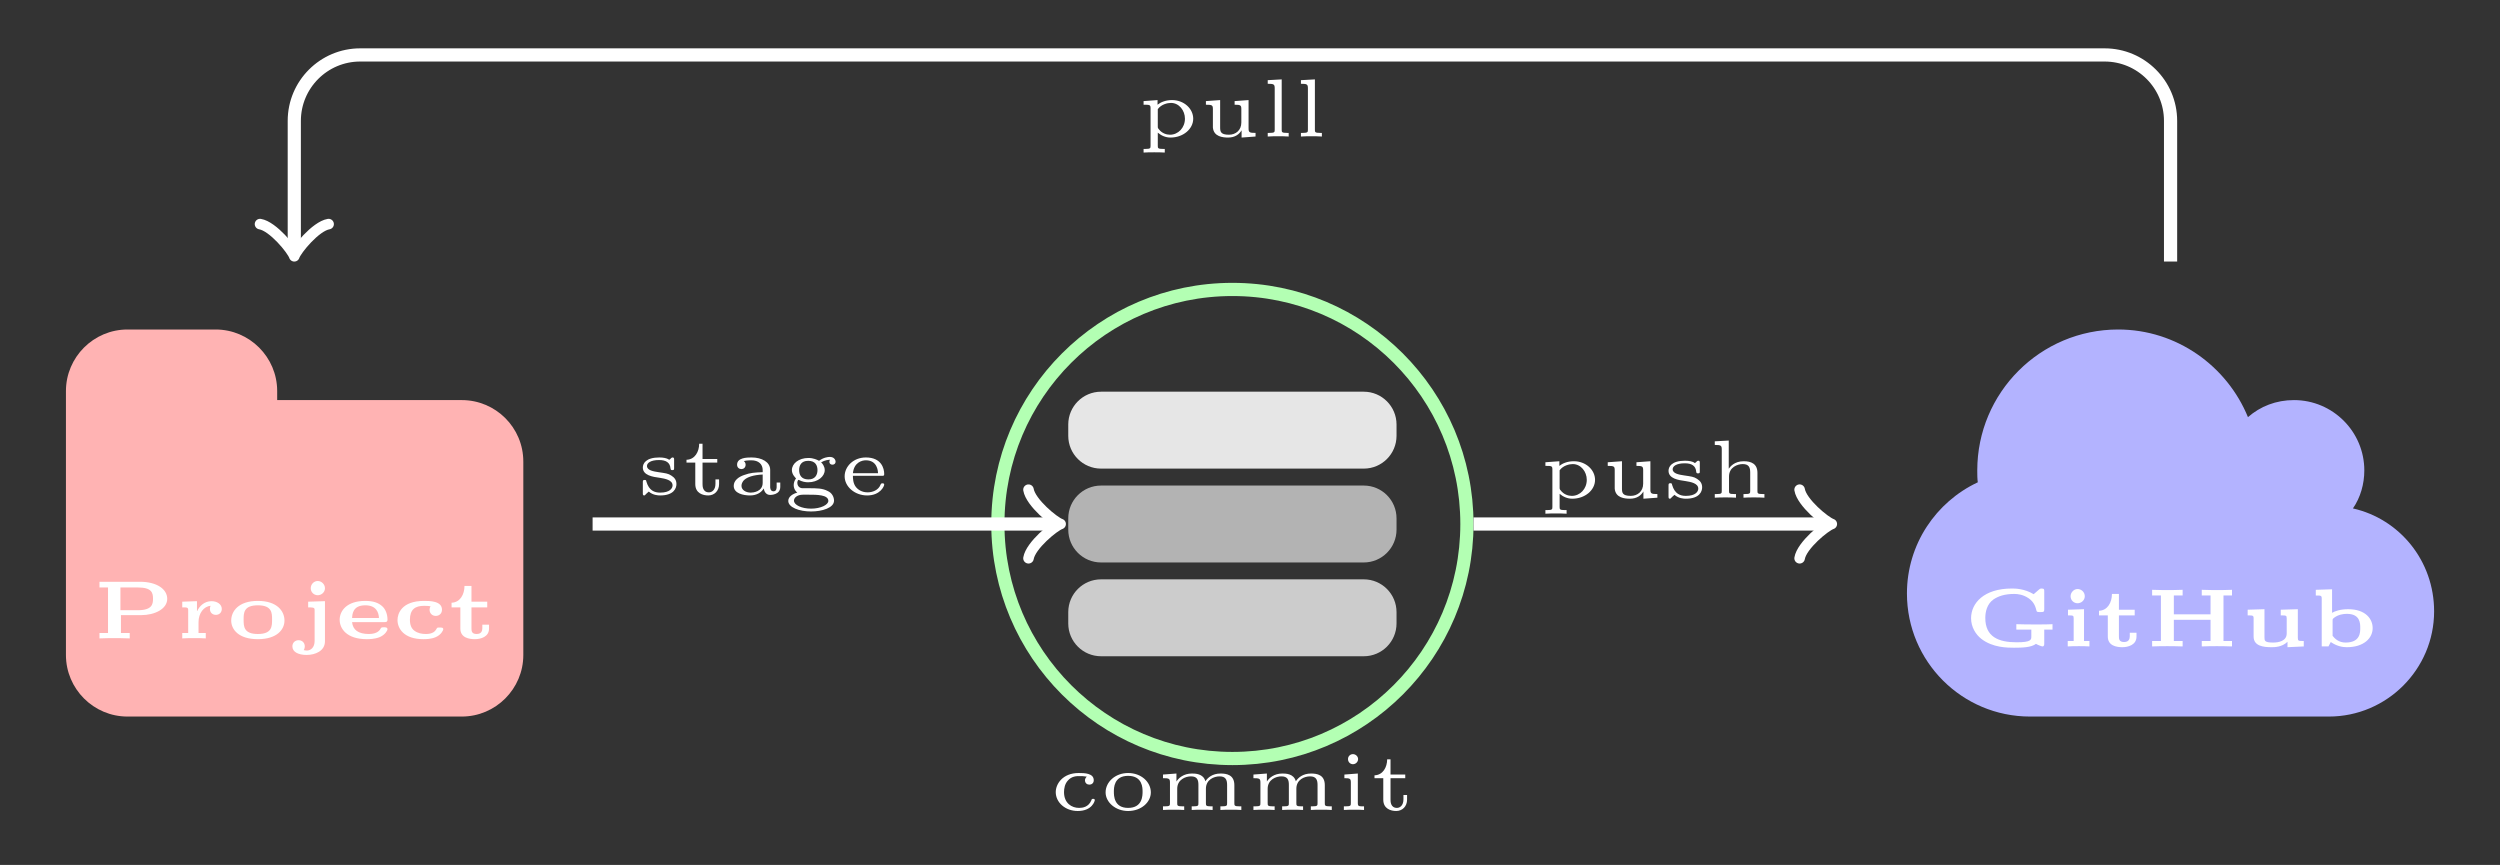 <?xml version="1.0" encoding="UTF-8"?>
<svg xmlns="http://www.w3.org/2000/svg" xmlns:xlink="http://www.w3.org/1999/xlink" width="151.085pt" height="52.271pt" viewBox="0 0 151.085 52.271" version="1.1">
<rect x="0" y="0" width="151.085" height="52.271" fill="#333333" stroke="none"/>
<defs>
<g>
<symbol overflow="visible" id="glyph0-0">
<path style="stroke:none;" d="M 3.719 -1.844 L 3.719 -23.656 L 11.156 -23.656 L 11.156 -1.844 Z M 1.844 0 L 13.031 0 L 13.031 -25.5 L 1.844 -25.5 Z M 1.844 0 "/>
</symbol>
<symbol overflow="visible" id="glyph0-1">
<path style="stroke:none;" d="M 31.859 -6.359 C 31.859 -9.406 29.781 -11.938 26.953 -12.578 C 27.406 -13.234 27.641 -14.047 27.641 -14.875 C 27.641 -17.219 25.734 -19.125 23.391 -19.125 C 22.312 -19.125 21.359 -18.75 20.609 -18.094 C 19.344 -21.188 16.297 -23.391 12.766 -23.391 C 8.062 -23.391 4.25 -19.578 4.25 -14.875 C 4.25 -14.641 4.25 -14.406 4.281 -14.156 C 1.75 -12.969 0 -10.406 0 -7.438 C 0 -3.328 3.328 0 7.438 0 L 25.5 0 C 29 0 31.859 -2.859 31.859 -6.359 Z M 31.859 -6.359 "/>
</symbol>
<symbol overflow="visible" id="glyph0-2">
<path style="stroke:none;" d="M 27.641 -15.406 C 27.641 -17.469 25.969 -19.125 23.922 -19.125 L 12.766 -19.125 L 12.766 -19.672 C 12.766 -21.719 11.094 -23.391 9.047 -23.391 L 3.719 -23.391 C 1.672 -23.391 0 -21.719 0 -19.672 L 0 -3.719 C 0 -1.672 1.672 0 3.719 0 L 23.922 0 C 25.969 0 27.641 -1.672 27.641 -3.719 Z M 27.641 -15.406 "/>
</symbol>
<symbol overflow="visible" id="glyph1-0">
<path style="stroke:none;" d=""/>
</symbol>
<symbol overflow="visible" id="glyph1-1">
<path style="stroke:none;" d="M 1.656 0.75 L 1.562 0.75 C 1.234 0.75 1.234 0.703 1.234 0.547 L 1.234 -0.234 C 1.453 -0.047 1.719 0.062 2 0.062 C 2.766 0.062 3.375 -0.453 3.375 -1.078 C 3.375 -1.672 2.828 -2.203 2.094 -2.203 C 1.688 -2.203 1.391 -2.062 1.219 -1.922 L 1.219 -2.203 L 0.375 -2.141 L 0.375 -1.922 C 0.734 -1.922 0.797 -1.922 0.797 -1.719 L 0.797 0.547 C 0.797 0.703 0.797 0.75 0.469 0.75 L 0.375 0.75 L 0.375 0.969 C 0.594 0.953 0.797 0.953 1.016 0.953 C 1.219 0.953 1.438 0.953 1.656 0.969 Z M 1.234 -1.656 C 1.453 -1.953 1.828 -2.031 2.031 -2.031 C 2.516 -2.031 2.875 -1.578 2.875 -1.078 C 2.875 -0.531 2.469 -0.109 1.969 -0.109 C 1.75 -0.109 1.484 -0.203 1.312 -0.422 C 1.234 -0.516 1.234 -0.516 1.234 -0.625 Z M 1.234 -1.656 "/>
</symbol>
<symbol overflow="visible" id="glyph1-2">
<path style="stroke:none;" d="M 2.141 -2.141 L 2.141 -1.922 C 2.5 -1.922 2.547 -1.891 2.547 -1.656 L 2.547 -0.844 C 2.547 -0.375 2.203 -0.109 1.797 -0.109 C 1.281 -0.109 1.266 -0.312 1.266 -0.562 L 1.266 -2.203 L 0.406 -2.141 L 0.406 -1.922 C 0.797 -1.922 0.828 -1.891 0.828 -1.641 L 0.828 -0.547 C 0.875 0.016 1.438 0.062 1.75 0.062 C 2.172 0.062 2.422 -0.141 2.562 -0.375 L 2.562 0.062 L 3.406 0 L 3.406 -0.219 C 3.031 -0.219 2.984 -0.25 2.984 -0.5 L 2.984 -2.203 Z M 2.141 -2.141 "/>
</symbol>
<symbol overflow="visible" id="glyph1-3">
<path style="stroke:none;" d="M 1.25 -3.453 L 0.406 -3.406 L 0.406 -3.188 C 0.781 -3.188 0.828 -3.156 0.828 -2.906 L 0.828 -0.422 C 0.828 -0.266 0.828 -0.219 0.5 -0.219 L 0.406 -0.219 L 0.406 0 C 0.625 -0.016 0.828 -0.016 1.031 -0.016 C 1.25 -0.016 1.453 -0.016 1.672 0 L 1.672 -0.219 L 1.578 -0.219 C 1.25 -0.219 1.25 -0.266 1.25 -0.422 Z M 1.25 -3.453 "/>
</symbol>
<symbol overflow="visible" id="glyph1-4">
<path style="stroke:none;" d="M 2.234 -2.016 C 2.172 -1.953 2.125 -1.875 2.125 -1.797 C 2.125 -1.625 2.25 -1.531 2.391 -1.531 C 2.516 -1.531 2.656 -1.609 2.656 -1.797 C 2.656 -2.219 2.109 -2.234 1.75 -2.234 C 0.781 -2.234 0.359 -1.578 0.359 -1.078 C 0.359 -0.453 0.938 0.062 1.688 0.062 C 2.562 0.062 2.719 -0.547 2.719 -0.594 C 2.719 -0.672 2.656 -0.672 2.625 -0.672 C 2.547 -0.672 2.531 -0.656 2.516 -0.594 C 2.344 -0.172 1.984 -0.125 1.766 -0.125 C 1.328 -0.125 0.859 -0.406 0.859 -1.078 C 0.859 -1.297 0.906 -1.578 1.094 -1.781 C 1.328 -2.047 1.625 -2.047 1.781 -2.047 C 1.922 -2.047 2.062 -2.047 2.234 -2.016 Z M 2.234 -2.016 "/>
</symbol>
<symbol overflow="visible" id="glyph1-5">
<path style="stroke:none;" d="M 3.062 -1.062 C 3.062 -1.688 2.484 -2.234 1.688 -2.234 C 0.906 -2.234 0.328 -1.688 0.328 -1.062 C 0.328 -0.469 0.922 0.062 1.688 0.062 C 2.484 0.062 3.062 -0.469 3.062 -1.062 Z M 1.688 -0.125 C 0.828 -0.125 0.828 -0.875 0.828 -1.109 C 0.828 -1.328 0.828 -2.062 1.688 -2.062 C 2.562 -2.062 2.562 -1.328 2.562 -1.109 C 2.562 -0.875 2.562 -0.125 1.688 -0.125 Z M 1.688 -0.125 "/>
</symbol>
<symbol overflow="visible" id="glyph1-6">
<path style="stroke:none;" d="M 4.719 -1.5 C 4.719 -2.125 4.25 -2.203 3.891 -2.203 C 3.391 -2.203 3.109 -1.953 2.969 -1.734 C 2.844 -2.203 2.344 -2.203 2.156 -2.203 C 1.641 -2.203 1.344 -1.922 1.219 -1.719 L 1.219 -2.203 L 0.406 -2.141 L 0.406 -1.922 C 0.781 -1.922 0.828 -1.891 0.828 -1.656 L 0.828 -0.422 C 0.828 -0.266 0.828 -0.219 0.5 -0.219 L 0.406 -0.219 L 0.406 0 C 0.625 -0.016 0.828 -0.016 1.047 -0.016 C 1.25 -0.016 1.469 -0.016 1.688 0 L 1.688 -0.219 L 1.594 -0.219 C 1.266 -0.219 1.266 -0.266 1.266 -0.422 L 1.266 -1.281 C 1.266 -1.844 1.781 -2.031 2.094 -2.031 C 2.469 -2.031 2.547 -1.828 2.547 -1.516 L 2.547 -0.422 C 2.547 -0.266 2.547 -0.219 2.234 -0.219 L 2.141 -0.219 L 2.141 0 C 2.359 -0.016 2.562 -0.016 2.781 -0.016 C 2.984 -0.016 3.203 -0.016 3.406 0 L 3.406 -0.219 L 3.312 -0.219 C 3 -0.219 3 -0.266 3 -0.422 L 3 -1.281 C 3 -1.844 3.5 -2.031 3.828 -2.031 C 4.188 -2.031 4.281 -1.828 4.281 -1.516 L 4.281 -0.422 C 4.281 -0.266 4.281 -0.219 3.953 -0.219 L 3.875 -0.219 L 3.875 0 C 4.078 -0.016 4.297 -0.016 4.5 -0.016 C 4.719 -0.016 4.922 -0.016 5.141 0 L 5.141 -0.219 L 5.047 -0.219 C 4.719 -0.219 4.719 -0.266 4.719 -0.422 Z M 4.719 -1.5 "/>
</symbol>
<symbol overflow="visible" id="glyph1-7">
<path style="stroke:none;" d="M 1.266 -3.078 C 1.266 -3.234 1.125 -3.375 0.953 -3.375 C 0.797 -3.375 0.656 -3.25 0.656 -3.078 C 0.656 -2.891 0.797 -2.766 0.953 -2.766 C 1.125 -2.766 1.266 -2.906 1.266 -3.078 Z M 0.438 -2.141 L 0.438 -1.922 C 0.781 -1.922 0.828 -1.891 0.828 -1.656 L 0.828 -0.422 C 0.828 -0.266 0.828 -0.219 0.5 -0.219 L 0.406 -0.219 L 0.406 0 C 0.625 -0.016 0.828 -0.016 1.031 -0.016 C 1.219 -0.016 1.438 -0.016 1.625 0 L 1.625 -0.219 C 1.297 -0.219 1.25 -0.219 1.25 -0.422 L 1.25 -2.203 Z M 0.438 -2.141 "/>
</symbol>
<symbol overflow="visible" id="glyph1-8">
<path style="stroke:none;" d="M 1.219 -1.922 L 2.109 -1.922 L 2.109 -2.141 L 1.219 -2.141 L 1.219 -3.062 L 1.016 -3.062 C 1.016 -2.594 0.766 -2.109 0.25 -2.094 L 0.25 -1.922 L 0.781 -1.922 L 0.781 -0.625 C 0.781 -0.062 1.25 0.062 1.562 0.062 C 1.938 0.062 2.219 -0.219 2.219 -0.625 L 2.219 -0.906 L 2 -0.906 L 2 -0.641 C 2 -0.266 1.781 -0.125 1.609 -0.125 C 1.219 -0.125 1.219 -0.516 1.219 -0.625 Z M 1.219 -1.922 "/>
</symbol>
<symbol overflow="visible" id="glyph1-9">
<path style="stroke:none;" d="M 2.234 -2.094 C 2.234 -2.172 2.234 -2.234 2.141 -2.234 C 2.125 -2.234 2.109 -2.234 2.062 -2.203 C 2.047 -2.172 1.953 -2.094 1.938 -2.094 C 1.922 -2.094 1.922 -2.094 1.891 -2.125 C 1.781 -2.188 1.594 -2.234 1.344 -2.234 C 0.516 -2.234 0.344 -1.859 0.344 -1.625 C 0.344 -1.156 0.922 -1.062 1.391 -1 C 1.672 -0.953 2.141 -0.875 2.141 -0.547 C 2.141 -0.375 1.984 -0.109 1.391 -0.109 C 1.047 -0.109 0.719 -0.234 0.562 -0.766 C 0.547 -0.859 0.531 -0.875 0.453 -0.875 C 0.344 -0.875 0.344 -0.828 0.344 -0.719 L 0.344 -0.078 C 0.344 0 0.344 0.062 0.422 0.062 C 0.469 0.062 0.469 0.047 0.562 -0.047 L 0.703 -0.172 C 0.953 0.047 1.266 0.062 1.391 0.062 C 2.219 0.062 2.375 -0.375 2.375 -0.625 C 2.375 -0.859 2.266 -1.016 2.062 -1.141 C 1.875 -1.266 1.719 -1.281 1.297 -1.344 C 0.984 -1.391 0.594 -1.453 0.594 -1.719 C 0.594 -1.891 0.797 -2.078 1.328 -2.078 C 1.75 -2.078 1.984 -1.922 2.016 -1.578 C 2.031 -1.5 2.031 -1.469 2.125 -1.469 C 2.234 -1.469 2.234 -1.5 2.234 -1.609 Z M 2.234 -2.094 "/>
</symbol>
<symbol overflow="visible" id="glyph1-10">
<path style="stroke:none;" d="M 2.984 -1.5 C 2.984 -2.047 2.609 -2.203 2.156 -2.203 C 1.578 -2.203 1.328 -1.859 1.25 -1.75 L 1.25 -3.453 L 0.406 -3.406 L 0.406 -3.188 C 0.781 -3.188 0.828 -3.156 0.828 -2.906 L 0.828 -0.422 C 0.828 -0.266 0.828 -0.219 0.5 -0.219 L 0.406 -0.219 L 0.406 0 C 0.625 -0.016 0.828 -0.016 1.047 -0.016 C 1.25 -0.016 1.469 -0.016 1.688 0 L 1.688 -0.219 L 1.594 -0.219 C 1.266 -0.219 1.266 -0.266 1.266 -0.422 L 1.266 -1.281 C 1.266 -1.844 1.781 -2.031 2.094 -2.031 C 2.469 -2.031 2.547 -1.828 2.547 -1.516 L 2.547 -0.422 C 2.547 -0.266 2.547 -0.219 2.219 -0.219 L 2.141 -0.219 L 2.141 0 C 2.344 -0.016 2.562 -0.016 2.766 -0.016 C 2.984 -0.016 3.188 -0.016 3.406 0 L 3.406 -0.219 L 3.312 -0.219 C 2.984 -0.219 2.984 -0.266 2.984 -0.422 Z M 2.984 -1.5 "/>
</symbol>
<symbol overflow="visible" id="glyph1-11">
<path style="stroke:none;" d="M 2.609 -1.484 C 2.609 -1.953 2.109 -2.234 1.484 -2.234 C 1.188 -2.234 0.609 -2.219 0.609 -1.797 C 0.609 -1.609 0.75 -1.531 0.875 -1.531 C 1 -1.531 1.125 -1.625 1.125 -1.797 C 1.125 -1.906 1.062 -1.984 1.016 -2.016 C 1.188 -2.062 1.422 -2.062 1.469 -2.062 C 1.906 -2.062 2.156 -1.828 2.156 -1.469 L 2.156 -1.344 C 1.688 -1.328 1.406 -1.312 1.031 -1.172 C 0.703 -1.062 0.406 -0.844 0.406 -0.516 C 0.406 -0.062 0.984 0.062 1.391 0.062 C 1.766 0.062 2.062 -0.094 2.219 -0.359 C 2.25 -0.172 2.359 0.031 2.609 0.031 C 2.641 0.031 3.219 0.031 3.219 -0.453 L 3.219 -0.719 L 3 -0.719 L 3 -0.453 C 3 -0.406 3 -0.188 2.812 -0.188 C 2.609 -0.188 2.609 -0.406 2.609 -0.453 Z M 2.156 -0.703 C 2.156 -0.156 1.562 -0.109 1.438 -0.109 C 1.141 -0.109 0.875 -0.266 0.875 -0.516 C 0.875 -0.688 0.969 -1.141 2.156 -1.203 Z M 2.156 -0.703 "/>
</symbol>
<symbol overflow="visible" id="glyph1-12">
<path style="stroke:none;" d="M 2.297 -1.938 C 2.531 -2.078 2.75 -2.094 2.844 -2.094 C 2.828 -2.078 2.797 -2.047 2.797 -1.969 C 2.797 -1.875 2.859 -1.797 2.984 -1.797 C 3.094 -1.797 3.172 -1.875 3.172 -1.969 C 3.172 -2.109 3.062 -2.266 2.828 -2.266 C 2.703 -2.266 2.438 -2.234 2.172 -2.031 C 2.062 -2.094 1.828 -2.203 1.531 -2.203 C 0.938 -2.203 0.531 -1.859 0.531 -1.469 C 0.531 -1.219 0.719 -1.031 0.781 -0.969 C 0.672 -0.828 0.641 -0.672 0.641 -0.562 C 0.641 -0.297 0.812 -0.141 0.859 -0.109 C 0.609 -0.047 0.312 0.125 0.312 0.391 C 0.312 0.781 0.969 1.031 1.688 1.031 C 2.359 1.031 3.078 0.812 3.078 0.375 C 3.078 0.156 2.953 -0.094 2.703 -0.203 C 2.375 -0.375 2.047 -0.375 1.516 -0.375 C 1.391 -0.375 1.172 -0.375 1.141 -0.375 C 0.906 -0.406 0.859 -0.609 0.859 -0.703 C 0.859 -0.797 0.906 -0.875 0.922 -0.875 C 0.922 -0.875 0.938 -0.875 0.953 -0.875 C 1.156 -0.766 1.344 -0.734 1.516 -0.734 C 2.109 -0.734 2.516 -1.094 2.516 -1.469 C 2.516 -1.703 2.359 -1.891 2.297 -1.938 Z M 1.531 -0.906 C 1.094 -0.906 0.969 -1.188 0.969 -1.469 C 0.969 -1.75 1.094 -2.031 1.516 -2.031 C 1.953 -2.031 2.078 -1.75 2.078 -1.469 C 2.078 -1.203 1.953 -0.906 1.531 -0.906 Z M 1.531 0.016 C 2.031 0.016 2.734 0.016 2.734 0.391 C 2.734 0.625 2.281 0.859 1.688 0.859 C 1.125 0.859 0.656 0.641 0.656 0.375 C 0.656 0.219 0.828 0.016 1.203 0.016 Z M 1.531 0.016 "/>
</symbol>
<symbol overflow="visible" id="glyph1-13">
<path style="stroke:none;" d="M 2.578 -1.125 C 2.688 -1.125 2.719 -1.125 2.719 -1.234 C 2.719 -1.578 2.547 -2.234 1.609 -2.234 C 0.859 -2.234 0.328 -1.688 0.328 -1.094 C 0.328 -0.469 0.938 0.062 1.688 0.062 C 2.484 0.062 2.719 -0.5 2.719 -0.594 C 2.719 -0.672 2.641 -0.672 2.625 -0.672 C 2.547 -0.672 2.531 -0.656 2.5 -0.594 C 2.375 -0.25 2 -0.125 1.719 -0.125 C 1.312 -0.125 1.094 -0.344 1.016 -0.438 C 0.828 -0.672 0.828 -0.984 0.828 -1.125 Z M 0.828 -1.281 C 0.891 -1.938 1.375 -2.062 1.609 -2.062 C 2.297 -2.062 2.344 -1.422 2.344 -1.281 Z M 0.828 -1.281 "/>
</symbol>
<symbol overflow="visible" id="glyph2-0">
<path style="stroke:none;" d=""/>
</symbol>
<symbol overflow="visible" id="glyph2-1">
<path style="stroke:none;" d="M 1.781 -1.406 L 3 -1.406 C 3.828 -1.406 4.578 -1.781 4.578 -2.391 C 4.578 -2.984 3.938 -3.422 2.938 -3.422 L 0.484 -3.422 L 0.484 -3.078 L 1 -3.078 L 1 -0.328 L 0.484 -0.328 L 0.484 0 C 0.766 -0.016 1.219 -0.016 1.391 -0.016 C 1.5 -0.016 1.984 -0.016 2.312 0 L 2.312 -0.328 L 1.781 -0.328 Z M 2.797 -3.078 C 3.656 -3.078 3.719 -2.75 3.719 -2.391 C 3.719 -2.062 3.656 -1.703 2.797 -1.703 L 1.75 -1.703 L 1.75 -3.078 Z M 2.797 -3.078 "/>
</symbol>
<symbol overflow="visible" id="glyph2-2">
<path style="stroke:none;" d="M 1.406 -0.984 C 1.406 -1.516 1.719 -1.938 2.141 -1.969 C 2.109 -1.922 2.094 -1.891 2.094 -1.781 C 2.094 -1.562 2.25 -1.422 2.453 -1.422 C 2.656 -1.422 2.812 -1.562 2.812 -1.781 C 2.812 -2.062 2.531 -2.25 2.188 -2.25 C 1.75 -2.25 1.453 -1.938 1.328 -1.656 L 1.312 -1.656 L 1.312 -2.25 L 0.422 -2.219 L 0.422 -1.875 C 0.734 -1.875 0.781 -1.875 0.781 -1.688 L 0.781 -0.328 L 0.422 -0.328 L 0.422 0 C 0.641 -0.016 0.875 -0.016 1.109 -0.016 C 1.391 -0.016 1.672 -0.016 1.844 0 L 1.844 -0.328 L 1.406 -0.328 Z M 1.406 -0.984 "/>
</symbol>
<symbol overflow="visible" id="glyph2-3">
<path style="stroke:none;" d="M 3.5 -1.078 C 3.5 -1.641 3.062 -2.266 1.891 -2.266 C 0.703 -2.266 0.281 -1.625 0.281 -1.078 C 0.281 -0.547 0.719 0.047 1.891 0.047 C 3.062 0.047 3.5 -0.547 3.5 -1.078 Z M 1.891 -0.266 C 1.031 -0.266 1.031 -0.734 1.031 -1.141 C 1.031 -1.531 1.031 -2 1.891 -2 C 2.75 -2 2.75 -1.531 2.75 -1.141 C 2.75 -0.734 2.75 -0.266 1.891 -0.266 Z M 1.891 -0.266 "/>
</symbol>
<symbol overflow="visible" id="glyph2-4">
<path style="stroke:none;" d="M 1.766 -3.031 C 1.766 -3.266 1.562 -3.469 1.328 -3.469 C 1.094 -3.469 0.906 -3.266 0.906 -3.031 C 0.906 -2.797 1.094 -2.609 1.328 -2.609 C 1.562 -2.609 1.766 -2.797 1.766 -3.031 Z M 0.75 -2.219 L 0.75 -1.875 C 0.844 -1.875 0.953 -1.875 1.031 -1.859 C 1.141 -1.844 1.141 -1.781 1.141 -1.688 L 1.141 0.156 C 1.141 0.547 0.906 0.734 0.672 0.734 C 0.656 0.734 0.484 0.719 0.484 0.703 C 0.484 0.688 0.5 0.688 0.5 0.688 C 0.531 0.609 0.547 0.547 0.547 0.484 C 0.547 0.266 0.391 0.109 0.172 0.109 C -0.047 0.109 -0.203 0.266 -0.203 0.484 C -0.203 0.828 0.172 1 0.656 1 C 1.172 1 1.766 0.766 1.766 0.172 L 1.766 -2.25 Z M 0.75 -2.219 "/>
</symbol>
<symbol overflow="visible" id="glyph2-5">
<path style="stroke:none;" d="M 2.969 -0.984 C 3.078 -0.984 3.172 -0.984 3.172 -1.141 C 3.172 -1.438 3.062 -1.766 2.844 -1.953 C 2.609 -2.156 2.312 -2.266 1.828 -2.266 C 0.703 -2.266 0.281 -1.656 0.281 -1.125 C 0.281 -0.594 0.703 0.047 1.922 0.047 C 2.047 0.047 2.391 0.047 2.703 -0.078 C 3.031 -0.219 3.172 -0.484 3.172 -0.547 C 3.172 -0.672 3.047 -0.672 2.969 -0.672 L 2.938 -0.672 C 2.844 -0.672 2.812 -0.672 2.766 -0.609 C 2.719 -0.516 2.578 -0.266 2.047 -0.266 C 1.406 -0.266 1.078 -0.516 1.031 -0.984 Z M 1.031 -1.234 C 1.047 -1.422 1.047 -2 1.828 -2 C 2.5 -2 2.641 -1.562 2.656 -1.234 Z M 1.031 -1.234 "/>
</symbol>
<symbol overflow="visible" id="glyph2-6">
<path style="stroke:none;" d="M 2.328 -1.938 C 2.281 -1.875 2.266 -1.797 2.266 -1.734 C 2.266 -1.516 2.422 -1.359 2.641 -1.359 C 2.844 -1.359 3.016 -1.5 3.016 -1.734 C 3.016 -2.266 2.266 -2.266 1.938 -2.266 C 0.562 -2.266 0.328 -1.484 0.328 -1.109 C 0.328 -0.594 0.719 0.047 1.891 0.047 C 2.031 0.047 2.359 0.047 2.641 -0.078 C 2.969 -0.219 3.094 -0.5 3.094 -0.547 C 3.094 -0.656 3 -0.656 2.891 -0.656 C 2.734 -0.656 2.719 -0.656 2.688 -0.578 C 2.609 -0.438 2.469 -0.266 2.047 -0.266 C 1.797 -0.266 1.547 -0.312 1.344 -0.469 C 1.172 -0.594 1.078 -0.812 1.078 -1.125 C 1.078 -1.75 1.391 -1.969 1.938 -1.969 C 2.156 -1.969 2.266 -1.953 2.328 -1.938 Z M 2.328 -1.938 "/>
</symbol>
<symbol overflow="visible" id="glyph2-7">
<path style="stroke:none;" d="M 1.422 -1.875 L 2.375 -1.875 L 2.375 -2.219 L 1.422 -2.219 L 1.422 -3.172 L 1 -3.172 C 1 -2.656 0.734 -2.172 0.219 -2.156 L 0.219 -1.875 L 0.75 -1.875 L 0.75 -0.594 C 0.75 -0.031 1.297 0.047 1.625 0.047 C 1.984 0.047 2.484 -0.094 2.484 -0.594 L 2.484 -0.828 L 2.078 -0.828 L 2.078 -0.609 C 2.078 -0.469 2.031 -0.266 1.734 -0.266 C 1.422 -0.266 1.422 -0.469 1.422 -0.609 Z M 1.422 -1.875 "/>
</symbol>
<symbol overflow="visible" id="glyph2-8">
<path style="stroke:none;" d="M 4.906 -1.016 L 5.406 -1.016 L 5.406 -1.344 C 5.125 -1.328 4.859 -1.328 4.453 -1.328 C 4.156 -1.328 3.469 -1.328 3.219 -1.344 L 3.219 -1.016 L 4.125 -1.016 L 4.125 -0.609 C 4.125 -0.406 4.125 -0.25 3.234 -0.25 C 2.141 -0.25 1.344 -0.578 1.344 -1.719 C 1.344 -2.078 1.438 -2.562 1.844 -2.844 C 2.125 -3.031 2.5 -3.172 3.094 -3.172 C 3.297 -3.172 3.625 -3.141 3.969 -2.906 C 4.328 -2.656 4.391 -2.328 4.438 -2.156 C 4.453 -2.078 4.531 -2.078 4.609 -2.078 L 4.719 -2.078 C 4.875 -2.078 4.906 -2.094 4.906 -2.25 L 4.906 -3.328 C 4.906 -3.438 4.906 -3.5 4.75 -3.5 C 4.688 -3.5 4.672 -3.5 4.609 -3.453 L 4.266 -3.156 C 3.703 -3.5 3.125 -3.5 2.953 -3.5 C 1.25 -3.5 0.484 -2.609 0.484 -1.703 C 0.484 -1.172 0.766 -0.719 1.109 -0.453 C 1.797 0.078 2.688 0.078 3.078 0.078 C 3.578 0.078 4.125 0.062 4.406 -0.156 C 4.5 -0.094 4.75 0 4.797 0 C 4.906 0 4.906 -0.109 4.906 -0.172 Z M 4.906 -1.016 "/>
</symbol>
<symbol overflow="visible" id="glyph2-9">
<path style="stroke:none;" d="M 1.531 -3.031 C 1.531 -3.281 1.328 -3.469 1.094 -3.469 C 0.875 -3.469 0.672 -3.266 0.672 -3.031 C 0.672 -2.797 0.859 -2.609 1.094 -2.609 C 1.328 -2.609 1.531 -2.797 1.531 -3.031 Z M 0.516 -2.219 L 0.516 -1.875 C 0.828 -1.875 0.859 -1.875 0.859 -1.688 L 0.859 -0.328 L 0.5 -0.328 L 0.5 0 C 0.719 -0.016 0.953 -0.016 1.172 -0.016 C 1.375 -0.016 1.594 -0.016 1.812 0 L 1.812 -0.328 L 1.484 -0.328 L 1.484 -2.25 Z M 0.516 -2.219 "/>
</symbol>
<symbol overflow="visible" id="glyph2-10">
<path style="stroke:none;" d="M 4.766 -3.078 L 5.281 -3.078 L 5.281 -3.422 C 5 -3.406 4.547 -3.406 4.375 -3.406 C 4.266 -3.406 3.781 -3.406 3.453 -3.422 L 3.453 -3.078 L 3.984 -3.078 L 3.984 -1.938 L 1.766 -1.938 L 1.766 -3.078 L 2.297 -3.078 L 2.297 -3.422 C 2 -3.406 1.547 -3.406 1.375 -3.406 C 1.266 -3.406 0.781 -3.406 0.453 -3.422 L 0.453 -3.078 L 0.984 -3.078 L 0.984 -0.328 L 0.453 -0.328 L 0.453 0 C 0.75 -0.016 1.203 -0.016 1.375 -0.016 C 1.484 -0.016 1.969 -0.016 2.297 0 L 2.297 -0.328 L 1.766 -0.328 L 1.766 -1.609 L 3.984 -1.609 L 3.984 -0.328 L 3.453 -0.328 L 3.453 0 C 3.75 -0.016 4.203 -0.016 4.375 -0.016 C 4.469 -0.016 4.953 -0.016 5.281 0 L 5.281 -0.328 L 4.766 -0.328 Z M 4.766 -3.078 "/>
</symbol>
<symbol overflow="visible" id="glyph2-11">
<path style="stroke:none;" d="M 2.484 -2.219 L 2.484 -1.875 C 2.812 -1.875 2.844 -1.875 2.844 -1.688 L 2.844 -0.781 C 2.844 -0.328 2.359 -0.234 2.031 -0.234 C 1.5 -0.234 1.5 -0.344 1.5 -0.562 L 1.5 -2.25 L 0.484 -2.219 L 0.484 -1.875 C 0.797 -1.875 0.844 -1.875 0.844 -1.688 L 0.844 -0.594 C 0.844 -0.016 1.453 0.047 1.922 0.047 C 2.094 0.047 2.562 0.047 2.891 -0.281 L 2.891 0.047 L 3.875 0 L 3.875 -0.328 C 3.547 -0.328 3.516 -0.328 3.516 -0.531 L 3.516 -2.25 Z M 2.484 -2.219 "/>
</symbol>
<symbol overflow="visible" id="glyph2-12">
<path style="stroke:none;" d="M 1.406 -3.453 L 0.422 -3.422 L 0.422 -3.078 C 0.734 -3.078 0.781 -3.078 0.781 -2.891 L 0.781 0 L 1.188 0 L 1.328 -0.266 C 1.688 -0.016 2.031 0.047 2.297 0.047 C 3.328 0.047 3.859 -0.5 3.859 -1.109 C 3.859 -1.656 3.438 -2.25 2.375 -2.25 C 1.891 -2.25 1.562 -2.125 1.406 -2.031 Z M 1.438 -1.547 C 1.438 -1.656 1.438 -1.656 1.531 -1.734 C 1.781 -1.922 2.078 -1.969 2.297 -1.969 C 3.109 -1.969 3.109 -1.391 3.109 -1.109 C 3.109 -0.844 3.109 -0.234 2.219 -0.234 C 1.797 -0.234 1.562 -0.484 1.438 -0.641 Z M 1.438 -1.547 "/>
</symbol>
</g>
<clipPath id="clip1">
  <path d="M 49 6 L 100 6 L 100 52.27 L 49 52.27 Z M 49 6 "/>
</clipPath>
</defs>
<g id="surface1">
<g style="fill:rgb(70%,70%,100%);fill-opacity:1;">
  <use xlink:href="#glyph0-1" x="115.244" y="43.304"/>
</g>
<g style="fill:rgb(100%,70%,70%);fill-opacity:1;">
  <use xlink:href="#glyph0-2" x="3.985" y="43.304"/>
</g>
<g clip-path="url(#clip1)" clip-rule="nonzero">
<path style="fill:none;stroke-width:0.797;stroke-linecap:butt;stroke-linejoin:miter;stroke:rgb(70%,100%,70%);stroke-opacity:1;stroke-miterlimit:10;" d="M 14.173 -0.001 C 14.173 7.827 7.83 14.175 0.001 14.175 C -7.827 14.175 -14.174 7.827 -14.174 -0.001 C -14.174 -7.829 -7.827 -14.173 0.001 -14.173 C 7.83 -14.173 14.173 -7.829 14.173 -0.001 Z M 14.173 -0.001 " transform="matrix(1,0,0,-1,74.479,31.667)"/>
</g>
<path style=" stroke:none;fill-rule:nonzero;fill:rgb(89.999%,89.999%,89.999%);fill-opacity:1;" d="M 82.418 23.672 L 66.543 23.672 C 65.445 23.672 64.559 24.562 64.559 25.656 L 64.559 26.336 C 64.559 27.434 65.445 28.32 66.543 28.32 L 82.418 28.32 C 83.512 28.32 84.398 27.434 84.398 26.336 L 84.398 25.656 C 84.398 24.562 83.512 23.672 82.418 23.672 Z M 82.418 23.672 "/>
<path style=" stroke:none;fill-rule:nonzero;fill:rgb(70%,70%,70%);fill-opacity:1;" d="M 82.418 29.344 L 66.543 29.344 C 65.445 29.344 64.559 30.23 64.559 31.328 L 64.559 32.008 C 64.559 33.102 65.445 33.992 66.543 33.992 L 82.418 33.992 C 83.512 33.992 84.398 33.102 84.398 32.008 L 84.398 31.328 C 84.398 30.23 83.512 29.344 82.418 29.344 Z M 82.418 29.344 "/>
<path style=" stroke:none;fill-rule:nonzero;fill:rgb(79.999%,79.999%,79.999%);fill-opacity:1;" d="M 82.418 35.012 L 66.543 35.012 C 65.445 35.012 64.559 35.898 64.559 36.996 L 64.559 37.676 C 64.559 38.773 65.445 39.66 66.543 39.66 L 82.418 39.66 C 83.512 39.66 84.398 38.773 84.398 37.676 L 84.398 36.996 C 84.398 35.898 83.512 35.012 82.418 35.012 Z M 82.418 35.012 "/>
<path style="fill:none;stroke-width:0.797;stroke-linecap:butt;stroke-linejoin:miter;stroke:rgb(100%,100%,100%);stroke-opacity:1;stroke-miterlimit:10;" d="M -38.666 -0.001 L -10.768 -0.001 " transform="matrix(1,0,0,-1,74.479,31.667)"/>
<path style="fill:none;stroke-width:0.638;stroke-linecap:round;stroke-linejoin:round;stroke:rgb(100%,100%,100%);stroke-opacity:1;stroke-miterlimit:10;" d="M -1.555 2.073 C -1.426 1.296 0 0.128 0.387 -0.001 C 0 -0.13 -1.426 -1.294 -1.555 -2.071 " transform="matrix(1,0,0,-1,63.711,31.667)"/>
<path style="fill:none;stroke-width:0.797;stroke-linecap:butt;stroke-linejoin:miter;stroke:rgb(100%,100%,100%);stroke-opacity:1;stroke-miterlimit:10;" d="M 14.572 -0.001 L 35.834 -0.001 " transform="matrix(1,0,0,-1,74.479,31.667)"/>
<path style="fill:none;stroke-width:0.638;stroke-linecap:round;stroke-linejoin:round;stroke:rgb(100%,100%,100%);stroke-opacity:1;stroke-miterlimit:10;" d="M -1.555 2.073 C -1.426 1.295 -0.001 0.131 0.39 -0.002 C -0.001 -0.13 -1.426 -1.295 -1.555 -2.072 " transform="matrix(1,0,0,-1,110.313,31.666)"/>
<path style="fill:none;stroke-width:0.797;stroke-linecap:butt;stroke-linejoin:miter;stroke:rgb(100%,100%,100%);stroke-opacity:1;stroke-miterlimit:10;" d="M 56.697 15.862 L 56.697 24.362 C 56.697 26.562 54.912 28.347 52.709 28.347 L -52.709 28.347 C -54.909 28.347 -56.694 26.562 -56.694 24.362 L -56.694 19.847 C -56.694 17.647 -56.694 17.647 -56.694 19.847 L -56.694 16.569 " transform="matrix(1,0,0,-1,74.479,31.667)"/>
<path style="fill:none;stroke-width:0.638;stroke-linecap:round;stroke-linejoin:round;stroke:rgb(100%,100%,100%);stroke-opacity:1;stroke-miterlimit:10;" d="M -1.555 2.074 C -1.426 1.297 -0.001 0.129 0.39 -0 C -0.001 -0.129 -1.426 -1.293 -1.555 -2.071 " transform="matrix(0,1,1,0,17.785,15.098)"/>
<g style="fill:rgb(100%,100%,100%);fill-opacity:1;">
  <use xlink:href="#glyph1-1" x="68.736" y="8.251"/>
  <use xlink:href="#glyph1-2" x="72.472" y="8.251"/>
  <use xlink:href="#glyph1-3" x="76.208" y="8.251"/>
  <use xlink:href="#glyph1-3" x="78.214" y="8.251"/>
</g>
<g style="fill:rgb(100%,100%,100%);fill-opacity:1;">
  <use xlink:href="#glyph1-4" x="63.444" y="48.95"/>
  <use xlink:href="#glyph1-5" x="66.488" y="48.95"/>
  <use xlink:href="#glyph1-6" x="69.878" y="48.95"/>
  <use xlink:href="#glyph1-6" x="75.344" y="48.95"/>
  <use xlink:href="#glyph1-7" x="80.809" y="48.95"/>
  <use xlink:href="#glyph1-8" x="82.816" y="48.95"/>
</g>
<g style="fill:rgb(100%,100%,100%);fill-opacity:1;">
  <use xlink:href="#glyph1-1" x="93.02" y="30.077"/>
  <use xlink:href="#glyph1-2" x="96.756" y="30.077"/>
  <use xlink:href="#glyph1-9" x="100.492" y="30.077"/>
  <use xlink:href="#glyph1-10" x="103.225" y="30.077"/>
</g>
<g style="fill:rgb(100%,100%,100%);fill-opacity:1;">
  <use xlink:href="#glyph1-9" x="38.505" y="29.88"/>
  <use xlink:href="#glyph1-8" x="41.238" y="29.88"/>
  <use xlink:href="#glyph1-11" x="43.936" y="29.88"/>
  <use xlink:href="#glyph1-12" x="47.326" y="29.88"/>
  <use xlink:href="#glyph1-13" x="50.717" y="29.88"/>
</g>
<g style="fill:rgb(100%,100%,100%);fill-opacity:1;">
  <use xlink:href="#glyph2-1" x="5.528" y="38.581"/>
  <use xlink:href="#glyph2-2" x="10.592" y="38.581"/>
  <use xlink:href="#glyph2-3" x="13.692" y="38.581"/>
</g>
<g style="fill:rgb(100%,100%,100%);fill-opacity:1;">
  <use xlink:href="#glyph2-4" x="17.873" y="38.581"/>
  <use xlink:href="#glyph2-5" x="20.246" y="38.581"/>
  <use xlink:href="#glyph2-6" x="23.695" y="38.581"/>
  <use xlink:href="#glyph2-7" x="27.071" y="38.581"/>
</g>
<g style="fill:rgb(100%,100%,100%);fill-opacity:1;">
  <use xlink:href="#glyph2-8" x="118.636" y="39.066"/>
  <use xlink:href="#glyph2-9" x="124.461" y="39.066"/>
  <use xlink:href="#glyph2-7" x="126.633" y="39.066"/>
  <use xlink:href="#glyph2-10" x="129.608" y="39.066"/>
  <use xlink:href="#glyph2-11" x="135.351" y="39.066"/>
  <use xlink:href="#glyph2-12" x="139.53" y="39.066"/>
</g>
</g>
</svg>
